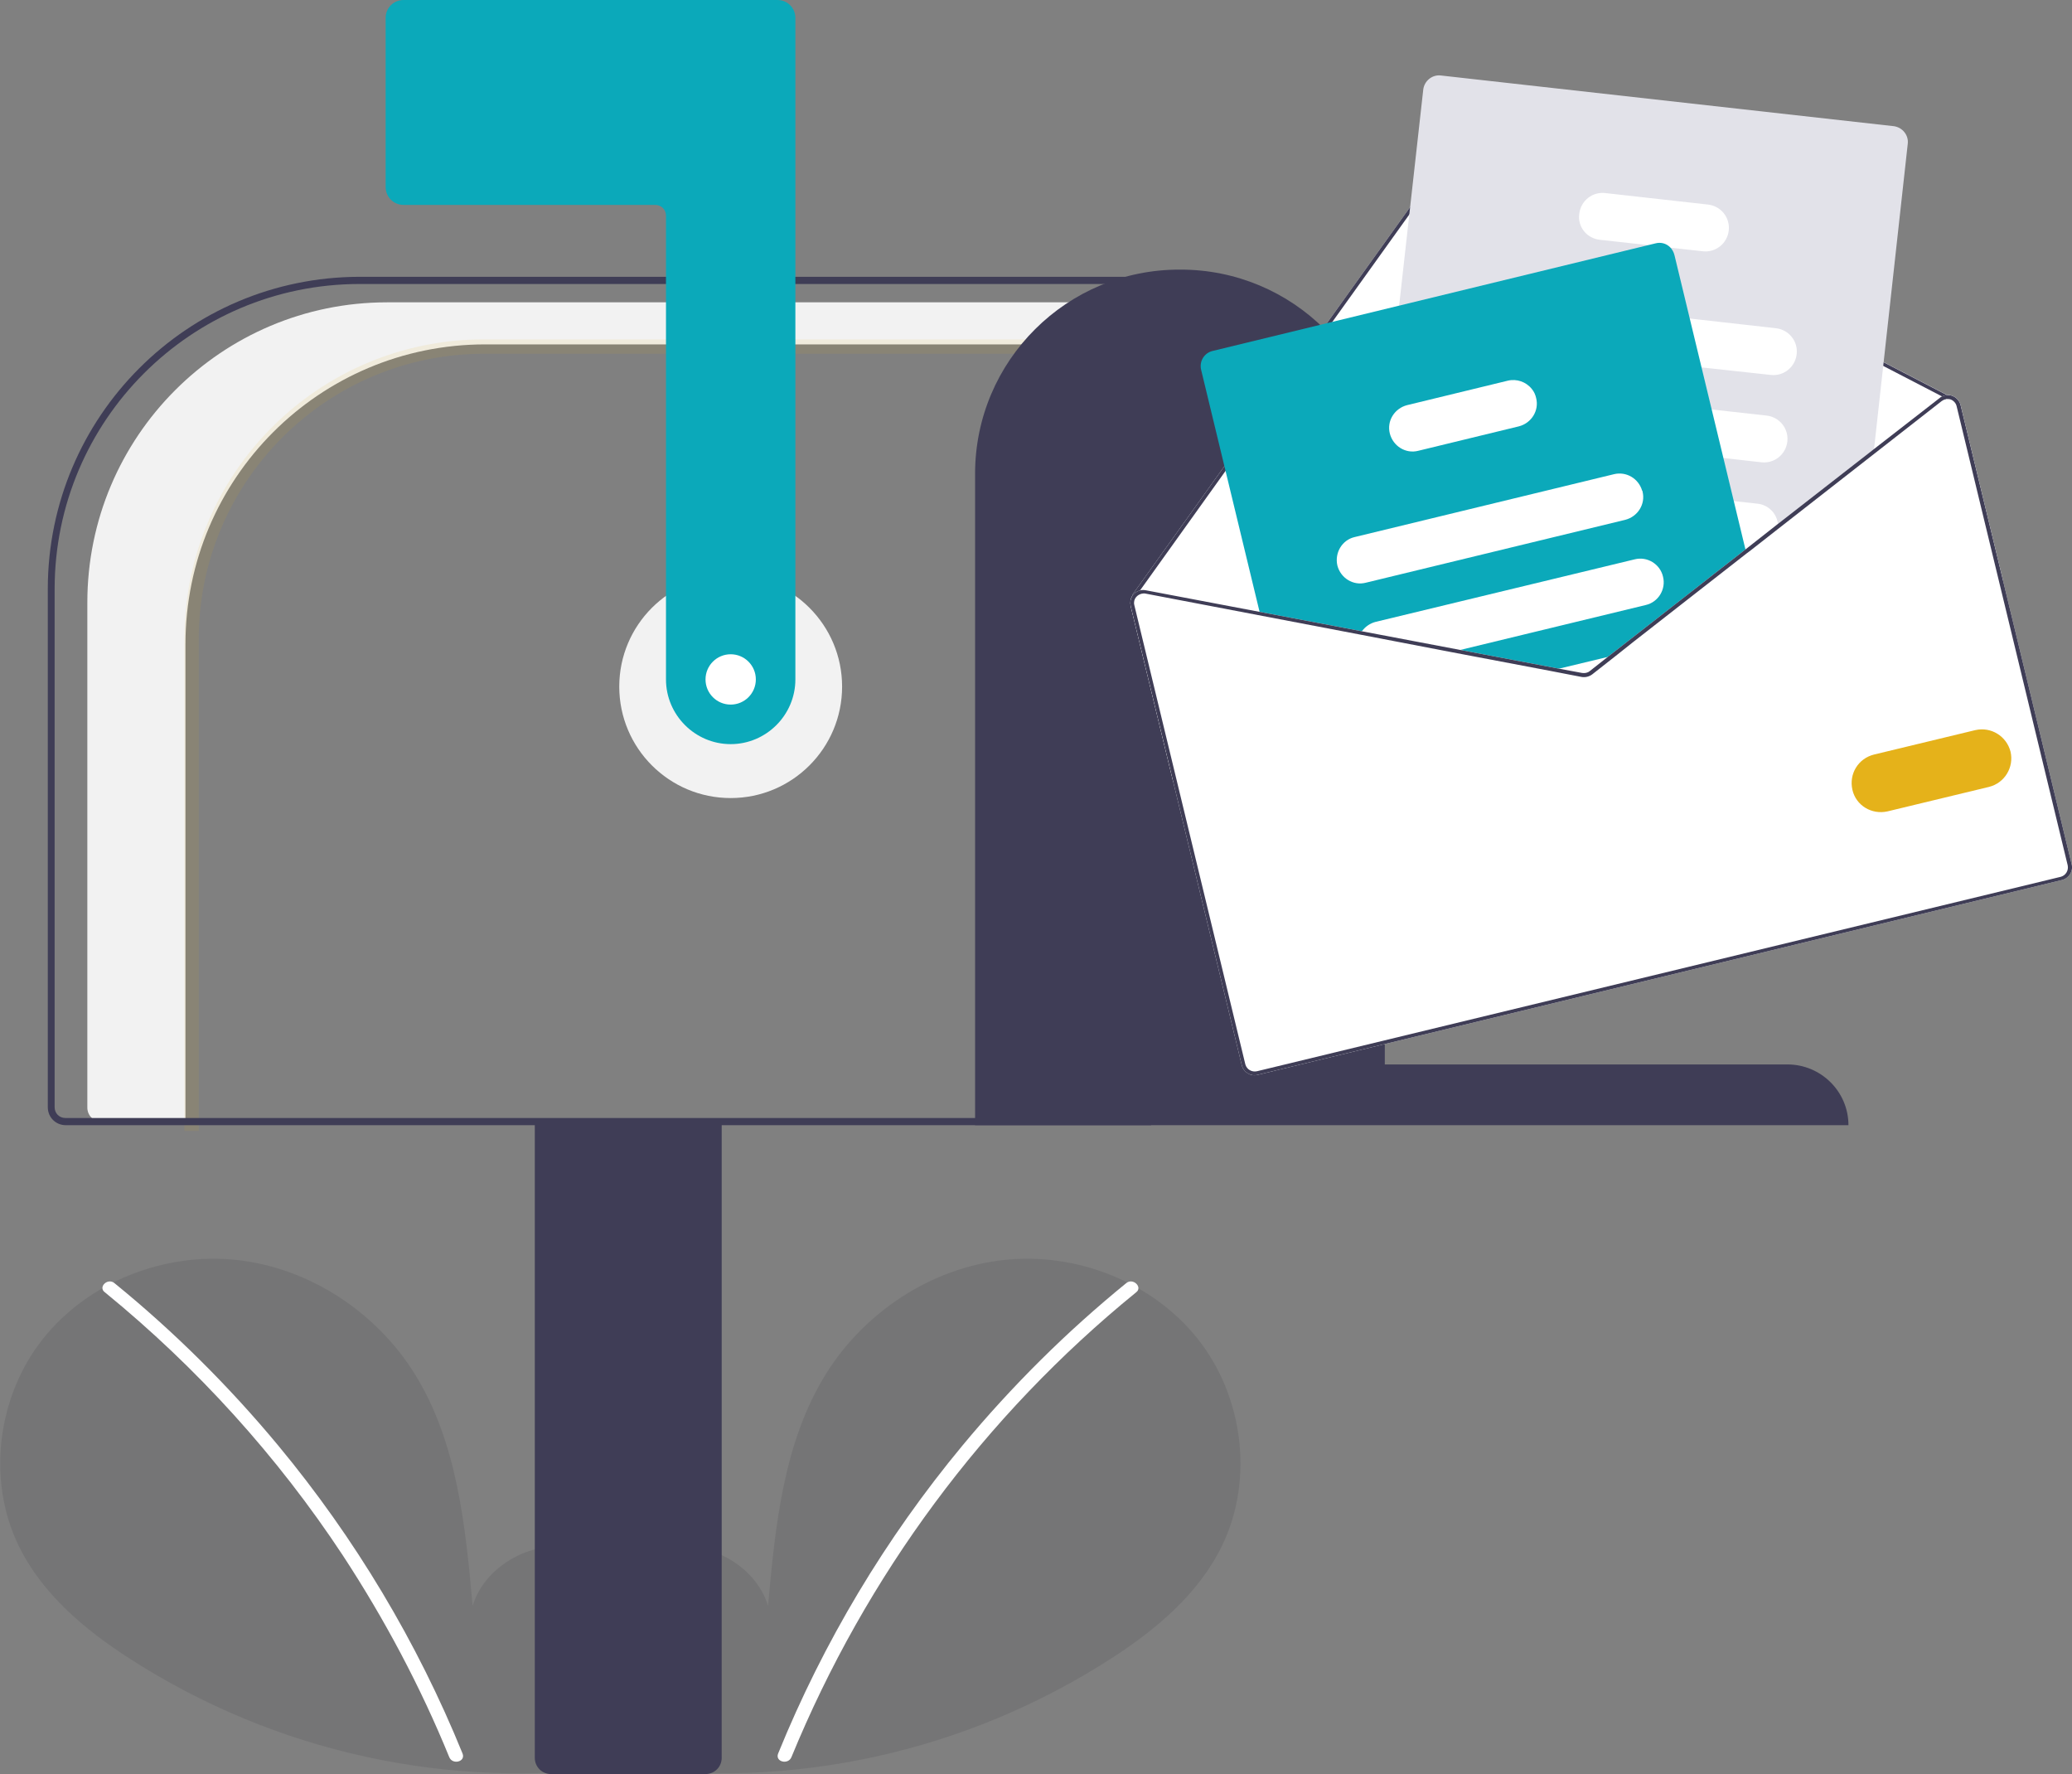 <?xml version="1.0" encoding="utf-8"?>
<!-- Generator: Adobe Illustrator 24.1.1, SVG Export Plug-In . SVG Version: 6.00 Build 0)  -->
<svg version="1.1" id="a063a011-c7fd-495c-af8f-4b3f764f6bd6"
	 xmlns="http://www.w3.org/2000/svg" xmlns:xlink="http://www.w3.org/1999/xlink" x="0px" y="0px" viewBox="0 0 576.5 493.5"
	 style="enable-background:new 0 0 576.5 493.5;" xml:space="preserve">
<rect x="0" y="0" width="576.5" height="493.5" fill="#808080" stroke="none"/>
<style type="text/css">
	.st0{opacity:0.1;fill:#1B1C1E;}
	.st1{fill:#FFFFFF;}
	.st2{fill:#F2F2F2;}
	.st3{opacity:0.1;fill:#E5B21A;}
	.st4{fill:#3F3D56;}
	.st5{fill:#0BA9BA;}
	.st6{fill:#E2E2E9;}
	.st7{fill:#E5B21A;}
	.st8{fill:none;}
</style>
<path class="st0" d="M169.4,488.4c9.3-7.8,14.9-20.2,13.4-32.2s-10.6-23.1-22.4-25.6s-25.3,4.5-28.9,16.1
	c-2-22.3-4.3-45.5-16.1-64.5c-10.7-17.2-29.3-29.5-49.5-31.7s-41.4,6.1-54,22s-15.6,39-6.8,57.3c6.5,13.5,18.4,23.5,31,31.6
	c40.5,26.1,89,36.7,136.6,29.9"/>
<path class="st1" d="M31.8,356.9c16.6,13.5,31.9,28.7,45.6,45.2c21.4,25.8,38.7,54.7,51.3,85.7c0.9,2.3-2.8,3.2-3.7,1
	c-8-19.6-18-38.4-29.6-56.1c-18.2-27.6-40.6-52.3-66.2-73.2C27.2,358.1,29.9,355.4,31.8,356.9z"/>
<path class="st0" d="M175.8,488.4c-9.3-7.8-14.9-20.2-13.4-32.2s10.6-23.1,22.4-25.6s25.3,4.5,28.9,16.1c2-22.3,4.3-45.5,16.1-64.5
	c10.7-17.2,29.3-29.5,49.5-31.7s41.4,6.1,54,22s15.6,39,6.8,57.3c-6.5,13.5-18.4,23.5-31,31.6c-40.5,26.1-89,36.7-136.6,29.9"/>
<path class="st1" d="M313.4,356.9c-16.6,13.5-31.9,28.7-45.6,45.2c-21.4,25.8-38.7,54.7-51.3,85.7c-0.9,2.3,2.8,3.2,3.7,1
	c20.7-50.4,53.6-94.9,95.9-129.3C318,358.1,315.3,355.4,313.4,356.9L313.4,356.9z"/>
<circle class="st2" cx="203.3" cy="191" r="31"/>
<path class="st2" d="M107.7,84.1h213.6v11.7H135c-46.1,0-83.4,37.3-83.4,83.4c0,0,0,0,0,0V312H28.2c-2.2,0-3.9-1.7-3.9-3.9V167.6
	C24.3,121.5,61.6,84.1,107.7,84.1C107.7,84.1,107.7,84.1,107.7,84.1z"/>
<path class="st3" d="M134.7,94.4c-46.1,0-83.4,37.3-83.4,83.4v136.8h4V177.8c0-43.8,35.6-79.4,79.4-79.4H325v-4H134.7z"/>
<path class="st4" d="M148.8,489V311.5h52V489c0,2.5-2,4.5-4.5,4.5h-43C150.8,493.5,148.8,491.5,148.8,489z"/>
<path class="st4" d="M13.3,308V163.7c0.1-47.8,38.8-86.6,86.7-86.7h220.3v236h-302C15.5,313,13.3,310.8,13.3,308z M318.3,79H99.9
	c-46.7,0.1-84.6,37.9-84.7,84.7V308c0,1.7,1.3,3,3,3h300V79z"/>
<path class="st5" d="M203.3,207c-9.9,0-18-8.1-18-18V60c0-1.7-1.3-3-3-3h-70c-2.8,0-5-2.2-5-5V5c0-2.8,2.2-5,5-5h104
	c2.8,0,5,2.2,5,5v184C221.3,198.9,213.2,207,203.3,207z"/>
<path class="st4" d="M328.3,75L328.3,75c31.4-0.1,56.9,25.3,57,56.8v164.3h112c9.4,0,17,7.6,17,16.9h-243V131.8
	C271.3,100.3,296.9,74.9,328.3,75z"/>
<path class="st1" d="M314.6,168.6l11.8,48.8l230.9-55.9l-11.8-48.8c-0.3-1.2-1.2-2.2-2.4-2.6c-0.4-0.2-0.9-0.2-1.3-0.2L408.3,40.8
	c-1.6-0.8-3.6-0.4-4.7,1.1l-64.3,89.7l-24.2,33.8c-0.1,0.1-0.1,0.3-0.1,0.4C314.5,166.7,314.4,167.6,314.6,168.6z"/>
<path class="st4" d="M315,165.8c0,0.1,0.1,0.2,0.2,0.3c0.1,0.1,0.3,0.1,0.4,0.1c0.1,0,0.2-0.1,0.3-0.2l0.1-0.1l1.3-1.8l22.9-32
	l64.3-89.7c0.8-1.1,2.2-1.4,3.3-0.8l132.4,68.6l1.2,0.6c0,0,0.1,0,0.1,0.1c0.1,0,0.2,0,0.3,0c0.1,0,0.2-0.1,0.3-0.2
	c0.1-0.3,0-0.6-0.2-0.7c0,0,0,0,0,0l-0.2-0.1L408.3,40.8c-1.6-0.8-3.6-0.4-4.7,1.1l-64.3,89.7l-24.2,33.8
	C315,165.5,315,165.7,315,165.8z"/>
<path class="st6" d="M384.4,170.8l5.1,0.6l38.1,4.2l25.3,2.8l1.5,0.2l31.6-24.6l1.2-0.9l7.5-5.8l26.5-20.7l0.2-1.5l9.4-85.1
	c0.3-2.4-1.5-4.6-3.9-4.9L400.9,21c-2.4-0.3-4.6,1.5-4.9,3.9l-6.7,60l-3.7,33.3l-3.3,29.8l-1.5,13.8l-0.4,4
	C380.2,168.3,381.9,170.5,384.4,170.8z"/>
<path class="st1" d="M418.9,96.2l54.5,6l19.3,2.1c3.6,0.4,6.8-2.2,7.2-5.8s-2.2-6.8-5.8-7.2l0,0l-24-2.7l-49.8-5.5
	c-3.6-0.4-6.8,2.2-7.2,5.8C412.8,92.6,415.4,95.8,418.9,96.2z"/>
<path class="st1" d="M415.8,120.3c0.1,0,0.3,0.1,0.4,0.1l63.3,7l10.6,1.2c3.6,0.4,6.8-2.2,7.2-5.8c0.4-3.6-2.2-6.8-5.8-7.2l0,0
	l-15.3-1.7l-50.1-5.6l-8.4-0.9c-3.6-0.4-6.8,2.2-7.2,5.8C410.1,116.6,412.4,119.7,415.8,120.3L415.8,120.3z"/>
<path class="st1" d="M408.7,141.7c1.1,1.7,2.9,2.9,4.9,3.1l25.9,2.9l46.2,5.1l0,0l1.5,0.2l7.5-5.8c0-0.4,0-0.9,0-1.3
	c-0.3-3.1-2.7-5.5-5.8-5.8l-6.4-0.7l-25.5-2.8l-18.3-2l-23.7-2.6c-3.6-0.4-6.8,2.2-7.2,5.8C407.6,139,407.9,140.5,408.7,141.7
	L408.7,141.7z"/>
<path class="st1" d="M445.1,66.7l13.6,1.5l6,0.7l9.1,1c3.6,0.4,6.8-2.2,7.2-5.8c0.4-3.6-2.2-6.8-5.8-7.2l0,0l-28.6-3.2
	c-3.6-0.4-6.8,2.2-7.2,5.8C438.9,63.1,441.5,66.3,445.1,66.7L445.1,66.7L445.1,66.7z"/>
<path class="st5" d="M334.2,102.9l16.5,68.3l27.6,5.2l25.5,4.9l27.4,5.2l8.8,1.7c1,0.2,2.1-0.1,2.9-0.7l7-5.5l4.4-3.5l31.6-24.6
	L465.9,71c-0.2-0.8-0.6-1.6-1.2-2.2c-1.1-1.1-2.6-1.5-4.1-1.1L337.5,97.6C335.1,98.1,333.6,100.5,334.2,102.9z"/>
<path class="st1" d="M372.1,157.3c0.9,3.5,4.4,5.7,7.9,4.8l72.2-17.5c3.5-0.9,5.7-4.4,4.8-7.9c0-0.1,0-0.2-0.1-0.2
	c-1-3.4-4.4-5.4-7.8-4.6l-72.2,17.5C373.4,150.2,371.3,153.8,372.1,157.3z"/>
<path class="st1" d="M378.3,176.5l25.5,4.9l54.1-13.1c3.5-0.8,5.7-4.4,4.8-7.9c-0.8-3.5-4.4-5.7-7.9-4.8L382.7,173
	c-1.5,0.4-2.8,1.3-3.7,2.5C378.7,175.8,378.5,176.2,378.3,176.5z"/>
<path class="st1" d="M431.3,186.6l8.8,1.7c1,0.2,2.1-0.1,2.9-0.7l7-5.5L431.3,186.6z"/>
<path class="st1" d="M386.7,120.6c0.9,3.5,4.4,5.7,7.9,4.8l28-6.8c3.5-0.9,5.7-4.4,4.8-7.9c-0.2-0.9-0.6-1.8-1.2-2.5
	c-1.6-2-4.2-2.9-6.7-2.3l-28,6.8C388,113.6,385.8,117.1,386.7,120.6L386.7,120.6z"/>
<path class="st1" d="M403.9,181.4l27.4,5.2l8.8,1.7c1,0.2,2.1-0.1,2.9-0.7l7-5.5l-2.5,0.6l-5.2,4.1c-0.6,0.5-1.4,0.6-2.1,0.5
	l-6.5-1.2l-27.4-5.2L403.9,181.4z M485.7,152.8l0.3,1.1l1.2-0.9L485.7,152.8z M403.9,181.4l27.4,5.2l8.8,1.7c1,0.2,2.1-0.1,2.9-0.7
	l7-5.5l-2.5,0.6l-5.2,4.1c-0.6,0.5-1.4,0.6-2.1,0.5l-6.5-1.2l-27.4-5.2L403.9,181.4z M403.9,181.4l27.4,5.2l8.8,1.7
	c1,0.2,2.1-0.1,2.9-0.7l7-5.5l-2.5,0.6l-5.2,4.1c-0.6,0.5-1.4,0.6-2.1,0.5l-6.5-1.2l-27.4-5.2L403.9,181.4z M314.6,168.6l30.9,127.7
	c0.5,2,2.5,3.2,4.4,2.7l223.8-54.2c2-0.5,3.2-2.5,2.7-4.4l-30.9-127.7c-0.3-1.2-1.2-2.2-2.4-2.6c-0.4-0.2-0.9-0.2-1.3-0.2
	c-0.5,0-1,0.2-1.5,0.4c-0.2,0.1-0.4,0.2-0.6,0.4L521.3,125l-26.7,20.8l-8.9,7l0,0l0,0l-32.8,25.6l-5.4,4.2l-5.2,4.1
	c-0.6,0.5-1.4,0.6-2.1,0.5l-6.5-1.2l-27.4-5.2l-27.4-5.2l-60.1-11.4c-0.5-0.1-1-0.1-1.5,0c-0.7,0.2-1.3,0.5-1.8,1
	c-0.2,0.2-0.4,0.4-0.5,0.7C314.5,166.7,314.4,167.6,314.6,168.6L314.6,168.6z M403.9,181.4l27.4,5.2l8.8,1.7c1,0.2,2.1-0.1,2.9-0.7
	l7-5.5l-2.5,0.6l-5.2,4.1c-0.6,0.5-1.4,0.6-2.1,0.5l-6.5-1.2l-27.4-5.2L403.9,181.4z M403.9,181.4l27.4,5.2l8.8,1.7
	c1,0.2,2.1-0.1,2.9-0.7l7-5.5l-2.5,0.6l-5.2,4.1c-0.6,0.5-1.4,0.6-2.1,0.5l-6.5-1.2l-27.4-5.2L403.9,181.4z M403.9,181.4l27.4,5.2
	l8.8,1.7c1,0.2,2.1-0.1,2.9-0.7l7-5.5l-2.5,0.6l-5.2,4.1c-0.6,0.5-1.4,0.6-2.1,0.5l-6.5-1.2l-27.4-5.2L403.9,181.4z"/>
<path class="st4" d="M403.9,181.4l27.4,5.2l8.8,1.7c1,0.2,2.1-0.1,2.9-0.7l7-5.5l-2.5,0.6l-5.2,4.1c-0.6,0.5-1.4,0.6-2.1,0.5
	l-6.5-1.2l-27.4-5.2L403.9,181.4z M485.7,152.8l0.3,1.1l1.2-0.9L485.7,152.8z M403.9,181.4l27.4,5.2l8.8,1.7c1,0.2,2.1-0.1,2.9-0.7
	l7-5.5l-2.5,0.6l-5.2,4.1c-0.6,0.5-1.4,0.6-2.1,0.5l-6.5-1.2l-27.4-5.2L403.9,181.4z M403.9,181.4l27.4,5.2l8.8,1.7
	c1,0.2,2.1-0.1,2.9-0.7l7-5.5l-2.5,0.6l-5.2,4.1c-0.6,0.5-1.4,0.6-2.1,0.5l-6.5-1.2l-27.4-5.2L403.9,181.4z M316,165.9l0.1,0.1
	c0,0,0.1-0.1,0.1-0.1c0.6-0.6,1.5-0.9,2.4-0.8l59.7,11.4l25.5,4.9l27.4,5.2l8.8,1.7c1,0.2,2.1-0.1,2.9-0.7l7-5.5l-2.5,0.6l-5.2,4.1
	c-0.6,0.5-1.4,0.6-2.1,0.5l-6.5-1.2l-27.4-5.2l-27.4-5.2l-60.1-11.4c-0.5-0.1-1-0.1-1.5,0L316,165.9z M314.6,168.6l30.9,127.7
	c0.5,2,2.5,3.2,4.4,2.7l223.8-54.2c2-0.5,3.2-2.5,2.7-4.4l-30.9-127.7c-0.3-1.2-1.2-2.2-2.4-2.6c-0.4-0.2-0.9-0.2-1.3-0.2
	c-0.5,0-1,0.2-1.5,0.4c-0.2,0.1-0.4,0.2-0.6,0.4L521.3,125l-26.7,20.8l-8.9,7l0,0l0,0l-32.8,25.6l-5.4,4.2l-5.2,4.1
	c-0.6,0.5-1.4,0.6-2.1,0.5l-6.5-1.2l-27.4-5.2l-27.4-5.2l-60.1-11.4c-0.5-0.1-1-0.1-1.5,0c-0.7,0.2-1.3,0.5-1.8,1
	c-0.2,0.2-0.4,0.4-0.5,0.7C314.5,166.7,314.4,167.6,314.6,168.6L314.6,168.6z M315.6,168.3c-0.2-0.8,0-1.6,0.5-2.2
	c0,0,0.1-0.1,0.1-0.1c0,0,0.1-0.1,0.1-0.1c0.6-0.6,1.5-0.9,2.4-0.8l59.7,11.4l25.5,4.9l27.4,5.2l8.8,1.7c1,0.2,2.1-0.1,2.9-0.7
	l7-5.5l4.4-3.5l31.5-24.6l1.2-0.9l7.4-5.8l26.5-20.7l19.2-15c0.3-0.2,0.6-0.4,1-0.5c0.1,0,0.2,0,0.3-0.1c0.1,0,0.2,0,0.3,0
	c0.3,0,0.6,0,0.9,0.1c0.8,0.3,1.5,1,1.7,1.9l30.9,127.7c0.3,1.4-0.5,2.8-1.9,3.2c0,0,0,0,0,0L349.7,298c-1.4,0.3-2.8-0.5-3.2-1.9
	L315.6,168.3z M403.9,181.4l27.4,5.2l8.8,1.7c1,0.2,2.1-0.1,2.9-0.7l7-5.5l-2.5,0.6l-5.2,4.1c-0.6,0.5-1.4,0.6-2.1,0.5l-6.5-1.2
	l-27.4-5.2L403.9,181.4z M403.9,181.4l27.4,5.2l8.8,1.7c1,0.2,2.1-0.1,2.9-0.7l7-5.5l-2.5,0.6l-5.2,4.1c-0.6,0.5-1.4,0.6-2.1,0.5
	l-6.5-1.2l-27.4-5.2L403.9,181.4z M403.9,181.4l27.4,5.2l8.8,1.7c1,0.2,2.1-0.1,2.9-0.7l7-5.5l-2.5,0.6l-5.2,4.1
	c-0.6,0.5-1.4,0.6-2.1,0.5l-6.5-1.2l-27.4-5.2L403.9,181.4z"/>
<path class="st7" d="M515.4,219.7c-1-4.4,1.6-8.7,6-9.8l28.2-6.8c4.4-1,8.7,1.7,9.8,6c1,4.3-1.6,8.7-6,9.8l-28.2,6.8
	C520.8,226.7,516.4,224.1,515.4,219.7z"/>
<circle class="st1" cx="203.3" cy="189" r="7"/>
<line class="st8" x1="276.7" y1="99.8" x2="341.2" y2="99.8"/>
</svg>
